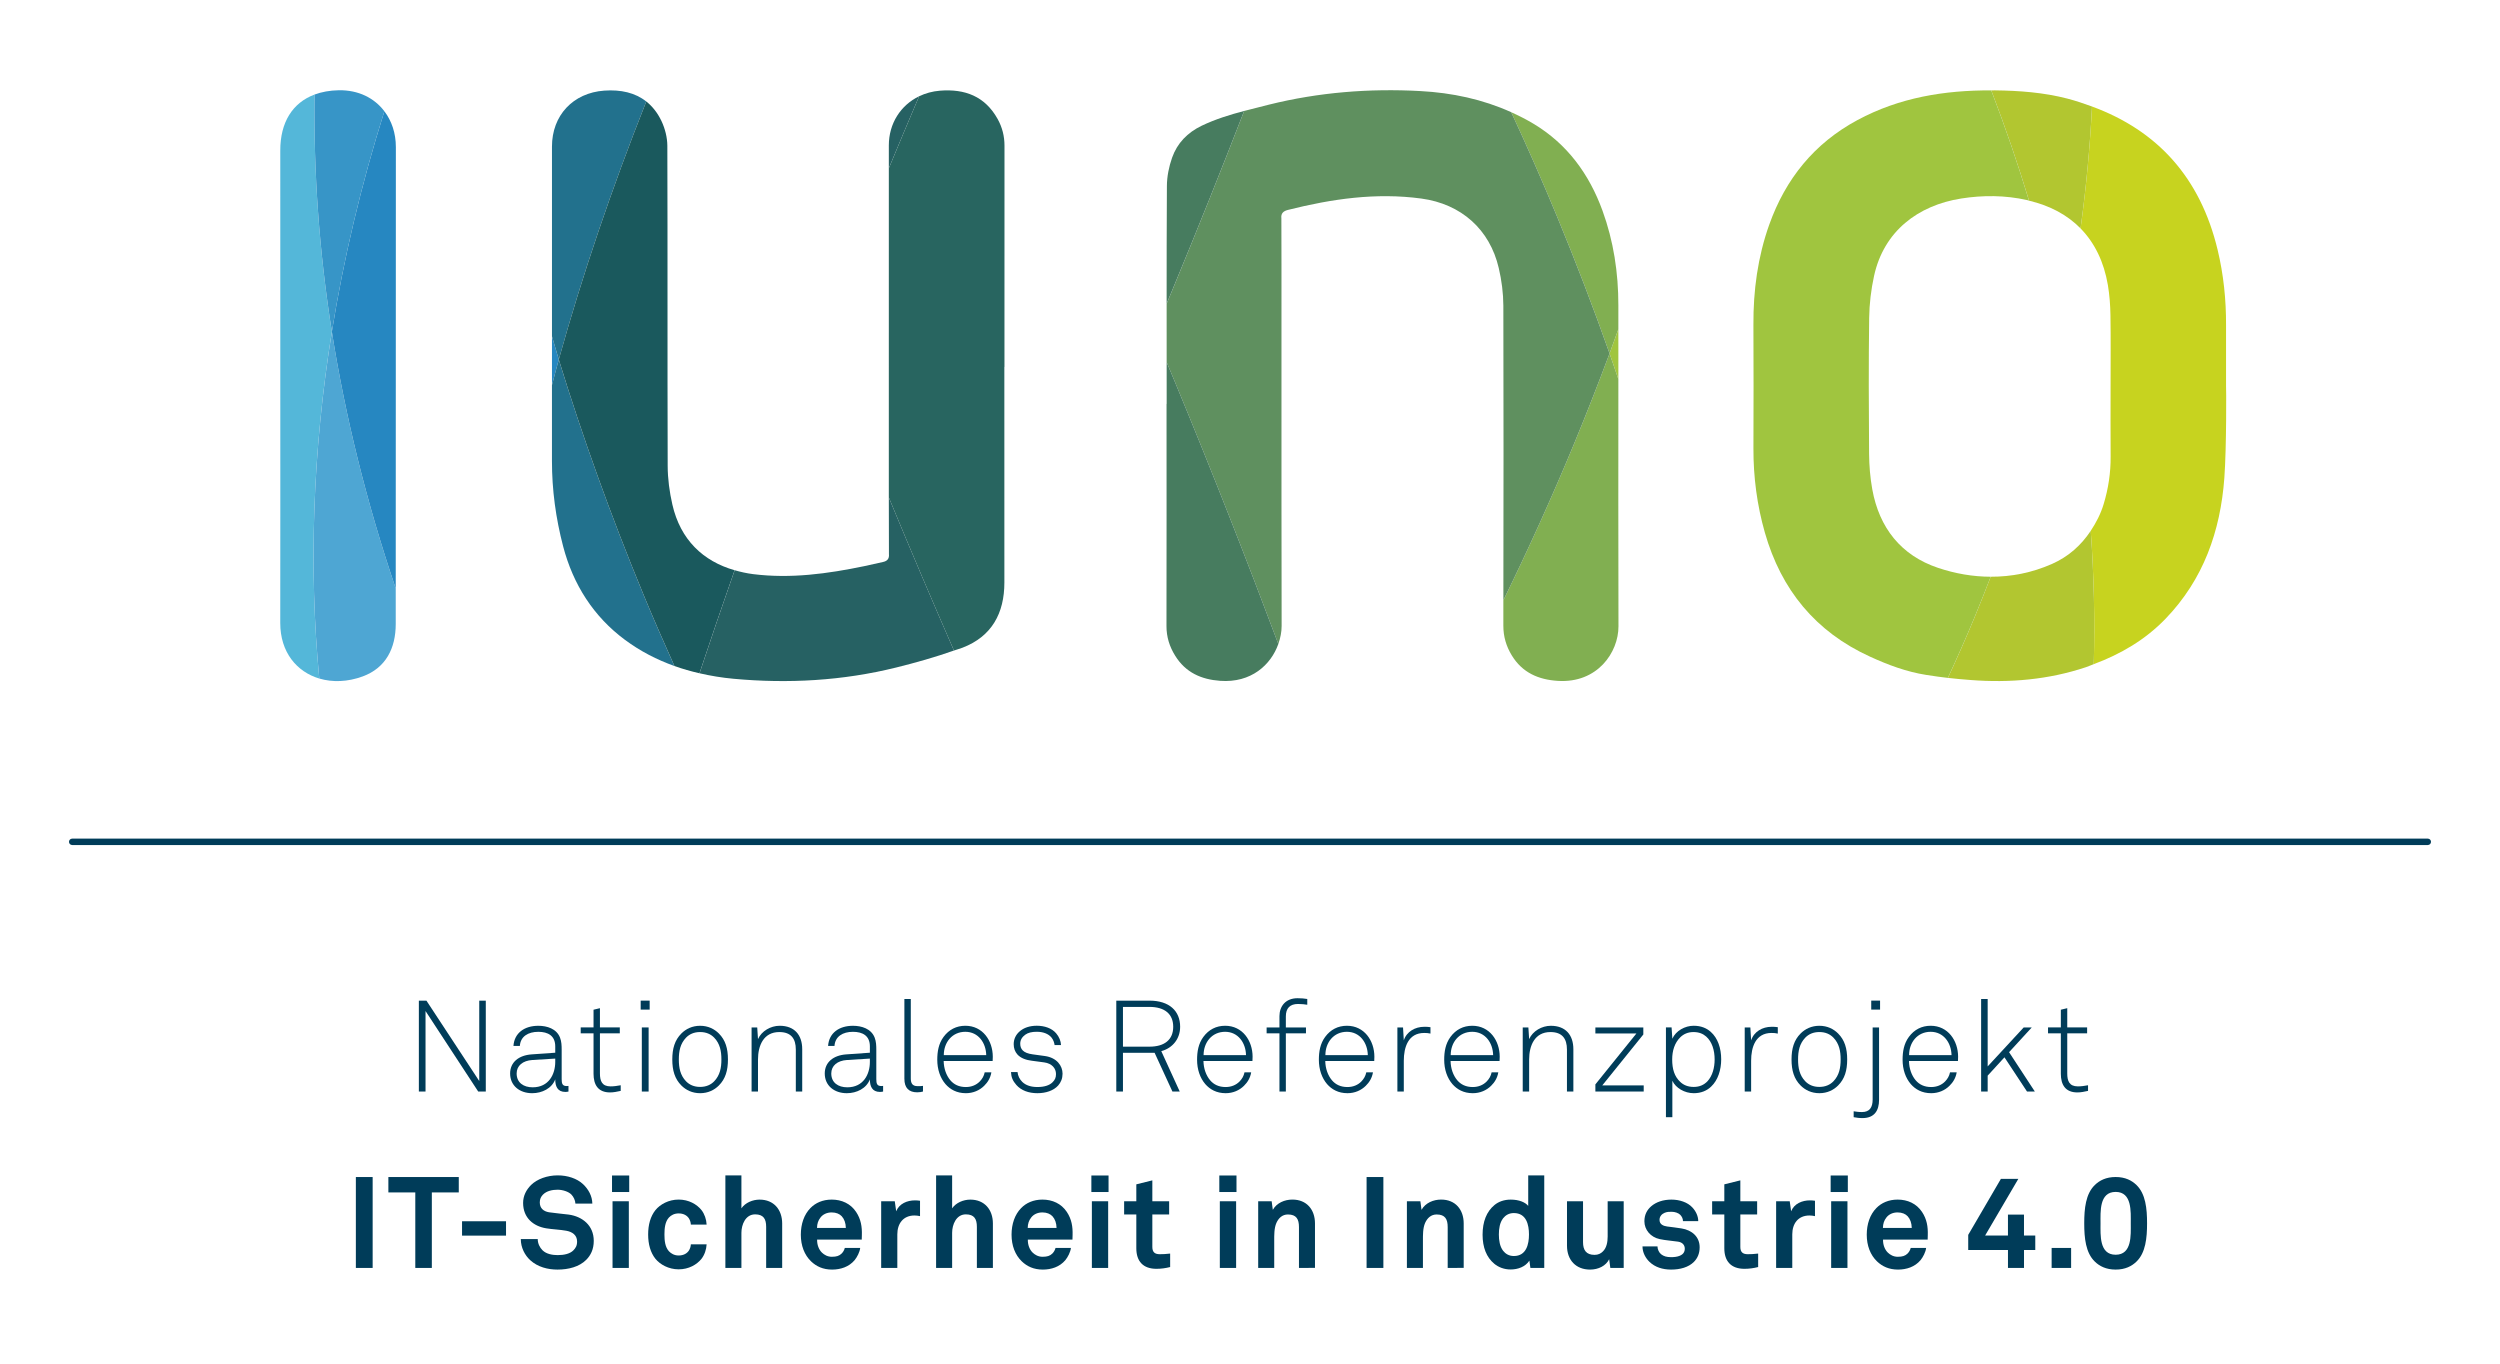 <?xml version="1.0" encoding="utf-8"?>
<!-- Generator: Adobe Illustrator 16.0.4, SVG Export Plug-In . SVG Version: 6.00 Build 0)  -->
<!DOCTYPE svg PUBLIC "-//W3C//DTD SVG 1.1//EN" "http://www.w3.org/Graphics/SVG/1.1/DTD/svg11.dtd">
<svg version="1.1" xmlns="http://www.w3.org/2000/svg" xmlns:xlink="http://www.w3.org/1999/xlink" x="0px" y="0px"
	 width="155.905px" height="85.04px" viewBox="0 0 155.905 85.04" enable-background="new 0 0 155.905 85.04" xml:space="preserve">
<g id="Ebene_2">
	<g>
		<path fill="#003C59" d="M29.823,68.071l-3.286-5.021v5.021h-0.416v-5.669h0.472l3.294,5.014v-5.014h0.408v5.669H29.823z"/>
		<path fill="#003C59" d="M35.257,68.095c-0.496,0-0.631-0.36-0.631-0.784c-0.216,0.568-0.824,0.863-1.439,0.863
			c-0.775,0-1.375-0.463-1.375-1.23c0-0.712,0.552-1.136,1.343-1.191l1.471-0.104v-0.392c0-0.664-0.448-0.911-1.056-0.911
			c-0.631,0-1.111,0.287-1.151,0.879H32.02c0.056-0.808,0.688-1.255,1.551-1.255c0.544,0,1.136,0.184,1.352,0.735
			c0.096,0.248,0.104,0.504,0.104,0.768v1.823c0,0.271,0.04,0.432,0.312,0.432c0.048,0,0.072,0,0.112-0.008v0.352
			C35.354,68.086,35.354,68.095,35.257,68.095z M34.626,66.016l-1.431,0.088c-0.592,0.04-0.976,0.352-0.976,0.84
			c0,0.575,0.432,0.863,1,0.863c1.007,0,1.407-0.815,1.407-1.583V66.016z"/>
		<path fill="#003C59" d="M38.045,68.126c-0.744,0-1.031-0.472-1.031-1.167v-2.519h-0.8v-0.368h0.8v-1.104l0.399-0.096v1.199h1.239
			v0.368h-1.239v2.503c0,0.472,0.128,0.807,0.664,0.807c0.216,0,0.416-0.031,0.632-0.071v0.352
			C38.484,68.079,38.269,68.126,38.045,68.126z"/>
		<path fill="#003C59" d="M39.954,62.961v-0.56h0.56v0.56H39.954z M40.025,68.071v-3.998h0.424v3.998H40.025z"/>
		<path fill="#003C59" d="M44.828,67.695c-0.28,0.28-0.671,0.479-1.167,0.479c-0.496,0-0.887-0.199-1.167-0.479
			c-0.416-0.416-0.568-0.943-0.568-1.623s0.152-1.207,0.568-1.623c0.28-0.28,0.671-0.479,1.167-0.479
			c0.496,0,0.888,0.199,1.167,0.479c0.416,0.416,0.568,0.943,0.568,1.623S45.244,67.279,44.828,67.695z M44.54,64.712
			c-0.208-0.216-0.496-0.352-0.88-0.352s-0.671,0.136-0.879,0.352c-0.36,0.376-0.448,0.84-0.448,1.359s0.088,0.983,0.448,1.359
			c0.208,0.216,0.496,0.352,0.879,0.352s0.672-0.136,0.88-0.352c0.359-0.376,0.448-0.84,0.448-1.359S44.899,65.088,44.54,64.712z"/>
		<path fill="#003C59" d="M49.629,68.071v-2.614c0-0.696-0.304-1.096-1.032-1.096c-0.983,0-1.327,0.848-1.327,1.711v1.999h-0.4
			v-3.998h0.352L47.27,64.8c0.224-0.503,0.792-0.831,1.351-0.831c0.919,0,1.407,0.567,1.407,1.463v2.639H49.629z"/>
		<path fill="#003C59" d="M54.878,68.095c-0.496,0-0.631-0.36-0.631-0.784c-0.216,0.568-0.824,0.863-1.439,0.863
			c-0.775,0-1.375-0.463-1.375-1.23c0-0.712,0.552-1.136,1.343-1.191l1.471-0.104v-0.392c0-0.664-0.448-0.911-1.056-0.911
			c-0.631,0-1.111,0.287-1.151,0.879h-0.399c0.056-0.808,0.688-1.255,1.551-1.255c0.544,0,1.136,0.184,1.352,0.735
			c0.096,0.248,0.104,0.504,0.104,0.768v1.823c0,0.271,0.04,0.432,0.312,0.432c0.048,0,0.072,0,0.112-0.008v0.352
			C54.975,68.086,54.975,68.095,54.878,68.095z M54.247,66.016l-1.431,0.088c-0.592,0.04-0.976,0.352-0.976,0.84
			c0,0.575,0.432,0.863,1,0.863c1.007,0,1.407-0.815,1.407-1.583V66.016z"/>
		<path fill="#003C59" d="M57.199,68.119c-0.512,0-0.8-0.264-0.8-0.848v-4.973h0.4v4.957c0,0.271,0.08,0.479,0.416,0.479
			c0.16,0,0.232,0,0.344-0.016v0.352C57.471,68.095,57.367,68.119,57.199,68.119z"/>
		<path fill="#003C59" d="M61.903,66.167h-3.054c0.008,0.464,0.16,0.896,0.416,1.2c0.224,0.264,0.536,0.423,0.968,0.423
			c0.352,0,0.655-0.128,0.871-0.352c0.144-0.151,0.256-0.327,0.304-0.567h0.416c-0.056,0.344-0.224,0.623-0.448,0.84
			c-0.288,0.287-0.688,0.463-1.143,0.463c-0.576,0-0.983-0.239-1.271-0.567c-0.328-0.384-0.512-0.911-0.512-1.519
			c0-0.504,0.08-1,0.392-1.424c0.336-0.456,0.8-0.695,1.359-0.695c1.08,0,1.711,0.928,1.711,1.935
			C61.911,66,61.903,66.072,61.903,66.167z M60.2,64.345c-0.823,0-1.343,0.663-1.343,1.455h2.646
			C61.487,65.041,61.016,64.345,60.2,64.345z"/>
		<path fill="#003C59" d="M65.989,67.695c-0.288,0.32-0.768,0.479-1.295,0.479c-0.543,0-1.007-0.168-1.311-0.512
			c-0.224-0.256-0.32-0.479-0.336-0.807h0.408c0.024,0.239,0.128,0.447,0.296,0.615c0.232,0.224,0.56,0.319,0.943,0.319
			c0.416,0,0.744-0.096,0.944-0.296c0.144-0.144,0.216-0.279,0.216-0.512c0-0.359-0.256-0.663-0.736-0.728l-0.775-0.104
			c-0.328-0.04-0.68-0.144-0.903-0.399c-0.144-0.168-0.224-0.376-0.224-0.632c0-0.32,0.136-0.584,0.344-0.775
			c0.288-0.265,0.68-0.376,1.096-0.376c0.479,0,0.935,0.151,1.207,0.472c0.184,0.216,0.296,0.479,0.304,0.735h-0.4
			c-0.016-0.128-0.072-0.328-0.2-0.479c-0.184-0.216-0.496-0.352-0.911-0.352c-0.312,0-0.544,0.056-0.72,0.184
			c-0.2,0.144-0.312,0.336-0.312,0.552c0,0.336,0.168,0.592,0.776,0.672l0.759,0.104c0.752,0.104,1.104,0.615,1.104,1.104
			C66.261,67.255,66.165,67.495,65.989,67.695z"/>
		<path fill="#003C59" d="M72.42,65.552l1.151,2.519h-0.456l-1.111-2.415H70.03v2.415h-0.416v-5.669h2.071
			c1.239,0,1.911,0.647,1.911,1.631C73.596,64.777,73.132,65.36,72.42,65.552z M71.685,62.793H70.03v2.479h1.655
			c0.935,0,1.479-0.432,1.479-1.239S72.62,62.793,71.685,62.793z"/>
		<path fill="#003C59" d="M78.104,66.167H75.05c0.008,0.464,0.16,0.896,0.416,1.2c0.224,0.264,0.536,0.423,0.968,0.423
			c0.352,0,0.655-0.128,0.872-0.352c0.144-0.151,0.256-0.327,0.304-0.567h0.416c-0.056,0.344-0.224,0.623-0.448,0.84
			c-0.288,0.287-0.688,0.463-1.143,0.463c-0.576,0-0.984-0.239-1.271-0.567c-0.328-0.384-0.512-0.911-0.512-1.519
			c0-0.504,0.08-1,0.392-1.424c0.336-0.456,0.8-0.695,1.359-0.695c1.08,0,1.711,0.928,1.711,1.935
			C78.112,66,78.104,66.072,78.104,66.167z M76.401,64.345c-0.824,0-1.343,0.663-1.343,1.455h2.646
			C77.688,65.041,77.216,64.345,76.401,64.345z"/>
		<path fill="#003C59" d="M80.948,62.61c-0.504,0-0.76,0.264-0.76,0.775v0.688h1.255v0.368h-1.255v3.63h-0.399v-3.63h-0.8v-0.368
			h0.8V63.37c0-0.607,0.375-1.119,1.127-1.119c0.232,0,0.416,0.016,0.608,0.048v0.359C81.364,62.633,81.18,62.61,80.948,62.61z"/>
		<path fill="#003C59" d="M85.7,66.167h-3.054c0.008,0.464,0.16,0.896,0.416,1.2c0.224,0.264,0.536,0.423,0.968,0.423
			c0.352,0,0.655-0.128,0.871-0.352c0.144-0.151,0.256-0.327,0.304-0.567h0.416c-0.056,0.344-0.224,0.623-0.448,0.84
			c-0.288,0.287-0.688,0.463-1.143,0.463c-0.576,0-0.983-0.239-1.271-0.567c-0.328-0.384-0.512-0.911-0.512-1.519
			c0-0.504,0.08-1,0.392-1.424c0.336-0.456,0.8-0.695,1.359-0.695c1.08,0,1.711,0.928,1.711,1.935
			C85.708,66,85.7,66.072,85.7,66.167z M83.997,64.345c-0.823,0-1.343,0.663-1.343,1.455H85.3
			C85.284,65.041,84.812,64.345,83.997,64.345z"/>
		<path fill="#003C59" d="M88.815,64.417c-0.999,0-1.271,0.896-1.271,1.735v1.919h-0.4v-3.998h0.352l0.048,0.808
			c0.176-0.552,0.711-0.848,1.271-0.848c0.128,0,0.264,0,0.392,0.024v0.399C89.08,64.424,88.943,64.417,88.815,64.417z"/>
		<path fill="#003C59" d="M93.515,66.167h-3.054c0.008,0.464,0.16,0.896,0.416,1.2c0.224,0.264,0.536,0.423,0.968,0.423
			c0.352,0,0.655-0.128,0.872-0.352c0.144-0.151,0.256-0.327,0.304-0.567h0.416c-0.056,0.344-0.224,0.623-0.448,0.84
			c-0.288,0.287-0.688,0.463-1.143,0.463c-0.576,0-0.984-0.239-1.271-0.567c-0.328-0.384-0.512-0.911-0.512-1.519
			c0-0.504,0.08-1,0.392-1.424c0.336-0.456,0.8-0.695,1.359-0.695c1.08,0,1.711,0.928,1.711,1.935
			C93.523,66,93.515,66.072,93.515,66.167z M91.812,64.345c-0.824,0-1.343,0.663-1.343,1.455h2.646
			C93.1,65.041,92.627,64.345,91.812,64.345z"/>
		<path fill="#003C59" d="M97.718,68.071v-2.614c0-0.696-0.304-1.096-1.031-1.096c-0.983,0-1.327,0.848-1.327,1.711v1.999h-0.4
			v-3.998h0.352l0.048,0.728c0.224-0.503,0.792-0.831,1.351-0.831c0.919,0,1.407,0.567,1.407,1.463v2.639H97.718z"/>
		<path fill="#003C59" d="M99.491,68.071v-0.447l2.559-3.175h-2.559v-0.376h2.99v0.44l-2.559,3.174h2.583v0.384H99.491z"/>
		<path fill="#003C59" d="M106.713,67.759c-0.264,0.256-0.624,0.415-1.087,0.415c-0.568,0-1.12-0.319-1.335-0.775v2.271h-0.4v-5.598
			h0.352l0.048,0.704c0.216-0.496,0.792-0.808,1.327-0.808c0.456,0,0.8,0.144,1.063,0.376c0.448,0.392,0.656,1.031,0.656,1.719
			C107.337,66.719,107.137,67.359,106.713,67.759z M106.401,64.641c-0.2-0.177-0.456-0.28-0.792-0.28
			c-0.352,0-0.616,0.128-0.816,0.319c-0.359,0.353-0.512,0.84-0.512,1.392c0,0.592,0.136,1.056,0.504,1.399
			c0.2,0.191,0.472,0.312,0.84,0.312c0.375,0,0.647-0.136,0.855-0.352c0.312-0.336,0.448-0.848,0.448-1.359
			C106.929,65.504,106.769,64.968,106.401,64.641z"/>
		<path fill="#003C59" d="M110.475,64.417c-1,0-1.271,0.896-1.271,1.735v1.919h-0.4v-3.998h0.352l0.048,0.808
			c0.176-0.552,0.711-0.848,1.271-0.848c0.128,0,0.264,0,0.392,0.024v0.399C110.738,64.424,110.603,64.417,110.475,64.417z"/>
		<path fill="#003C59" d="M114.626,67.695c-0.28,0.28-0.671,0.479-1.167,0.479c-0.496,0-0.887-0.199-1.167-0.479
			c-0.416-0.416-0.568-0.943-0.568-1.623s0.152-1.207,0.568-1.623c0.28-0.28,0.671-0.479,1.167-0.479
			c0.496,0,0.888,0.199,1.167,0.479c0.416,0.416,0.568,0.943,0.568,1.623S115.042,67.279,114.626,67.695z M114.338,64.712
			c-0.208-0.216-0.496-0.352-0.88-0.352s-0.671,0.136-0.879,0.352c-0.36,0.376-0.448,0.84-0.448,1.359s0.088,0.983,0.448,1.359
			c0.208,0.216,0.496,0.352,0.879,0.352s0.672-0.136,0.88-0.352c0.36-0.376,0.448-0.84,0.448-1.359S114.698,65.088,114.338,64.712z"
			/>
		<path fill="#003C59" d="M116.15,69.726c-0.232,0-0.36-0.024-0.552-0.056v-0.368c0.16,0.023,0.288,0.048,0.52,0.048
			c0.472,0,0.664-0.288,0.664-0.783v-4.494h0.4v4.51C117.182,69.247,116.901,69.726,116.15,69.726z M116.694,62.961v-0.56h0.551
			v0.56H116.694z"/>
		<path fill="#003C59" d="M122.102,66.167h-3.054c0.008,0.464,0.16,0.896,0.416,1.2c0.224,0.264,0.536,0.423,0.968,0.423
			c0.352,0,0.655-0.128,0.871-0.352c0.144-0.151,0.256-0.327,0.304-0.567h0.416c-0.056,0.344-0.224,0.623-0.448,0.84
			c-0.288,0.287-0.688,0.463-1.143,0.463c-0.576,0-0.983-0.239-1.271-0.567c-0.328-0.384-0.512-0.911-0.512-1.519
			c0-0.504,0.08-1,0.392-1.424c0.336-0.456,0.8-0.695,1.359-0.695c1.08,0,1.711,0.928,1.711,1.935
			C122.109,66,122.102,66.072,122.102,66.167z M120.398,64.345c-0.823,0-1.343,0.663-1.343,1.455h2.646
			C121.686,65.041,121.214,64.345,120.398,64.345z"/>
		<path fill="#003C59" d="M126.409,68.071l-1.407-2.135l-1.047,1.144v0.991h-0.408v-5.772h0.408v4.205l2.247-2.431h0.503
			l-1.415,1.543l1.607,2.455H126.409z"/>
		<path fill="#003C59" d="M129.55,68.126c-0.744,0-1.032-0.472-1.032-1.167v-2.519h-0.799v-0.368h0.799v-1.104l0.4-0.096v1.199
			h1.239v0.368h-1.239v2.503c0,0.472,0.128,0.807,0.664,0.807c0.216,0,0.416-0.031,0.632-0.071v0.352
			C129.99,68.079,129.774,68.126,129.55,68.126z"/>
		<path fill="#003C59" d="M22.192,79.071v-5.669h1.047v5.669H22.192z"/>
		<path fill="#003C59" d="M26.93,74.362v4.709h-1.031v-4.709h-1.679v-0.96h4.39v0.96H26.93z"/>
		<path fill="#003C59" d="M28.814,77.056v-0.896h2.743v0.896H28.814z"/>
		<path fill="#003C59" d="M36.556,78.567c-0.432,0.432-1.095,0.607-1.791,0.607c-0.6,0-1.231-0.159-1.695-0.583
			c-0.336-0.304-0.592-0.784-0.592-1.319h1.056c0,0.279,0.128,0.527,0.296,0.695c0.24,0.24,0.624,0.304,0.951,0.304
			c0.392,0,0.768-0.08,0.983-0.304c0.128-0.136,0.224-0.271,0.224-0.544c0-0.415-0.32-0.607-0.672-0.671
			c-0.384-0.072-0.879-0.088-1.255-0.152c-0.784-0.128-1.439-0.64-1.439-1.583c0-0.448,0.2-0.823,0.496-1.119
			c0.376-0.368,1-0.6,1.663-0.6c0.608,0,1.2,0.191,1.583,0.552c0.335,0.319,0.567,0.735,0.575,1.207h-1.055
			c-0.008-0.2-0.112-0.416-0.248-0.56c-0.184-0.192-0.56-0.304-0.863-0.304c-0.32,0-0.688,0.071-0.919,0.312
			c-0.12,0.128-0.192,0.271-0.192,0.479c0,0.368,0.24,0.56,0.576,0.616c0.36,0.056,0.863,0.096,1.231,0.144
			c0.847,0.12,1.559,0.672,1.559,1.639C37.028,77.912,36.836,78.288,36.556,78.567z"/>
		<path fill="#003C59" d="M38.167,74.337v-1.031h1.072v1.031H38.167z M38.199,79.071v-4.158h1.016v4.158H38.199z"/>
		<path fill="#003C59" d="M43.746,78.503c-0.288,0.359-0.792,0.655-1.423,0.655s-1.159-0.304-1.447-0.655
			c-0.312-0.392-0.456-0.912-0.456-1.52s0.144-1.127,0.456-1.52c0.288-0.352,0.815-0.655,1.447-0.655s1.135,0.296,1.423,0.655
			c0.192,0.248,0.304,0.576,0.32,0.904h-0.983c-0.008-0.152-0.056-0.28-0.12-0.384c-0.12-0.185-0.336-0.312-0.64-0.312
			c-0.272,0-0.472,0.112-0.607,0.256c-0.24,0.264-0.28,0.664-0.28,1.056s0.04,0.783,0.28,1.048c0.136,0.144,0.335,0.264,0.607,0.264
			c0.304,0,0.52-0.128,0.64-0.312c0.064-0.104,0.112-0.231,0.12-0.383h0.983C44.049,77.927,43.938,78.255,43.746,78.503z"/>
		<path fill="#003C59" d="M47.779,79.071v-2.566c0-0.479-0.16-0.775-0.688-0.775c-0.6,0-0.855,0.64-0.855,1.151v2.19h-1v-5.772h1
			v2.055c0.24-0.352,0.704-0.544,1.135-0.544c0.888,0,1.407,0.632,1.407,1.487v2.774H47.779z"/>
		<path fill="#003C59" d="M53.74,77.304h-2.783c-0.008,0.319,0.104,0.623,0.304,0.815c0.144,0.136,0.344,0.256,0.615,0.256
			c0.288,0,0.464-0.057,0.608-0.2c0.088-0.088,0.16-0.2,0.2-0.352h0.959c-0.024,0.248-0.192,0.575-0.352,0.768
			c-0.352,0.415-0.872,0.583-1.399,0.583c-0.567,0-0.983-0.199-1.311-0.512c-0.416-0.399-0.64-0.983-0.64-1.663
			c0-0.663,0.2-1.255,0.6-1.663c0.312-0.319,0.76-0.527,1.327-0.527c0.616,0,1.175,0.248,1.519,0.768
			c0.304,0.456,0.376,0.928,0.36,1.447C53.748,77.024,53.74,77.215,53.74,77.304z M52.493,75.848
			c-0.136-0.144-0.344-0.239-0.631-0.239c-0.304,0-0.552,0.128-0.696,0.319c-0.144,0.185-0.208,0.376-0.216,0.648h1.799
			C52.741,76.264,52.653,76.025,52.493,75.848z"/>
		<path fill="#003C59" d="M57.031,75.8c-0.704,0-1.072,0.504-1.072,1.176v2.095h-1.007v-4.158h0.848l0.088,0.624
			c0.192-0.479,0.688-0.68,1.175-0.68c0.104,0,0.208,0.008,0.312,0.024v0.959C57.263,75.817,57.143,75.8,57.031,75.8z"/>
		<path fill="#003C59" d="M60.92,79.071v-2.566c0-0.479-0.16-0.775-0.688-0.775c-0.6,0-0.855,0.64-0.855,1.151v2.19h-1v-5.772h1
			v2.055c0.24-0.352,0.704-0.544,1.135-0.544c0.888,0,1.407,0.632,1.407,1.487v2.774H60.92z"/>
		<path fill="#003C59" d="M66.881,77.304h-2.783c-0.008,0.319,0.104,0.623,0.304,0.815c0.144,0.136,0.344,0.256,0.615,0.256
			c0.288,0,0.464-0.057,0.608-0.2c0.088-0.088,0.16-0.2,0.2-0.352h0.959c-0.024,0.248-0.192,0.575-0.352,0.768
			c-0.352,0.415-0.872,0.583-1.399,0.583c-0.567,0-0.983-0.199-1.311-0.512c-0.416-0.399-0.64-0.983-0.64-1.663
			c0-0.663,0.2-1.255,0.6-1.663c0.312-0.319,0.76-0.527,1.327-0.527c0.616,0,1.175,0.248,1.519,0.768
			c0.304,0.456,0.376,0.928,0.36,1.447C66.889,77.024,66.881,77.215,66.881,77.304z M65.633,75.848
			c-0.136-0.144-0.344-0.239-0.631-0.239c-0.304,0-0.552,0.128-0.696,0.319c-0.144,0.185-0.208,0.376-0.216,0.648h1.799
			C65.881,76.264,65.793,76.025,65.633,75.848z"/>
		<path fill="#003C59" d="M68.06,74.337v-1.031h1.071v1.031H68.06z M68.091,79.071v-4.158h1.016v4.158H68.091z"/>
		<path fill="#003C59" d="M72.118,79.126c-0.839,0-1.255-0.479-1.255-1.279v-2.11h-0.76v-0.824h0.76v-1.055l0.999-0.248v1.303h1.048
			v0.824h-1.048v2.022c0,0.32,0.144,0.456,0.464,0.456c0.208,0,0.376-0.008,0.647-0.04v0.84
			C72.694,79.086,72.414,79.126,72.118,79.126z"/>
		<path fill="#003C59" d="M76.039,74.337v-1.031h1.071v1.031H76.039z M76.071,79.071v-4.158h1.016v4.158H76.071z"/>
		<path fill="#003C59" d="M81.006,79.071V76.52c0-0.487-0.16-0.783-0.688-0.783c-0.352,0-0.583,0.224-0.719,0.527
			c-0.144,0.328-0.136,0.76-0.136,1.111v1.695h-1v-4.158h0.84l0.072,0.536c0.248-0.439,0.744-0.64,1.223-0.64
			c0.888,0,1.407,0.624,1.407,1.487v2.774H81.006z"/>
		<path fill="#003C59" d="M85.223,79.071v-5.669h1.047v5.669H85.223z"/>
		<path fill="#003C59" d="M90.281,79.071V76.52c0-0.487-0.16-0.783-0.688-0.783c-0.352,0-0.583,0.224-0.72,0.527
			c-0.144,0.328-0.136,0.76-0.136,1.111v1.695h-1v-4.158h0.84l0.072,0.536c0.248-0.439,0.744-0.64,1.223-0.64
			c0.888,0,1.407,0.624,1.407,1.487v2.774H90.281z"/>
		<path fill="#003C59" d="M95.439,79.071l-0.064-0.456c-0.248,0.384-0.712,0.552-1.167,0.552c-0.416,0-0.76-0.144-1.016-0.352
			c-0.496-0.408-0.735-1.031-0.735-1.815c0-0.815,0.248-1.446,0.744-1.854c0.256-0.208,0.591-0.336,1.015-0.336
			c0.528,0,0.912,0.176,1.087,0.392v-1.902h1v5.772H95.439z M94.407,75.649c-0.312,0-0.527,0.144-0.671,0.327
			c-0.208,0.272-0.264,0.648-0.264,1.008c0,0.36,0.056,0.743,0.264,1.016c0.144,0.184,0.36,0.328,0.671,0.328
			c0.784,0,0.943-0.744,0.943-1.344S95.191,75.649,94.407,75.649z"/>
		<path fill="#003C59" d="M100.423,79.071l-0.072-0.544c-0.2,0.408-0.664,0.647-1.191,0.647c-0.888,0-1.439-0.6-1.439-1.486v-2.775
			h1v2.551c0,0.488,0.192,0.792,0.72,0.792c0.232,0,0.392-0.088,0.512-0.208c0.24-0.224,0.304-0.6,0.304-0.936v-2.199h1v4.158
			H100.423z"/>
		<path fill="#003C59" d="M105.634,78.695c-0.336,0.336-0.855,0.479-1.423,0.479c-0.528,0-1-0.151-1.343-0.479
			c-0.24-0.231-0.439-0.575-0.439-0.968h0.935c0,0.185,0.096,0.385,0.224,0.488c0.16,0.128,0.344,0.184,0.632,0.184
			c0.335,0,0.847-0.071,0.847-0.527c0-0.24-0.16-0.4-0.416-0.439c-0.368-0.057-0.784-0.08-1.151-0.16
			c-0.568-0.12-0.952-0.584-0.952-1.111c0-0.424,0.176-0.72,0.424-0.936c0.304-0.264,0.744-0.416,1.263-0.416
			c0.496,0,1,0.16,1.303,0.488c0.224,0.239,0.368,0.551,0.368,0.855h-0.952c0-0.16-0.072-0.288-0.168-0.393
			c-0.12-0.119-0.336-0.191-0.543-0.191c-0.144,0-0.28,0-0.432,0.063c-0.176,0.072-0.32,0.225-0.32,0.44
			c0,0.296,0.256,0.384,0.48,0.415c0.376,0.049,0.479,0.057,0.888,0.12c0.655,0.104,1.135,0.52,1.135,1.176
			C105.994,78.183,105.85,78.479,105.634,78.695z"/>
		<path fill="#003C59" d="M108.787,79.126c-0.839,0-1.255-0.479-1.255-1.279v-2.11h-0.76v-0.824h0.76v-1.055l0.999-0.248v1.303
			h1.048v0.824h-1.048v2.022c0,0.32,0.144,0.456,0.464,0.456c0.208,0,0.376-0.008,0.647-0.04v0.84
			C109.363,79.086,109.083,79.126,108.787,79.126z"/>
		<path fill="#003C59" d="M112.842,75.8c-0.704,0-1.072,0.504-1.072,1.176v2.095h-1.007v-4.158h0.848l0.088,0.624
			c0.192-0.479,0.688-0.68,1.175-0.68c0.104,0,0.208,0.008,0.312,0.024v0.959C113.074,75.817,112.954,75.8,112.842,75.8z"/>
		<path fill="#003C59" d="M114.163,74.337v-1.031h1.071v1.031H114.163z M114.195,79.071v-4.158h1.016v4.158H114.195z"/>
		<path fill="#003C59" d="M120.213,77.304h-2.783c-0.008,0.319,0.104,0.623,0.304,0.815c0.144,0.136,0.344,0.256,0.615,0.256
			c0.288,0,0.464-0.057,0.608-0.2c0.088-0.088,0.16-0.2,0.2-0.352h0.959c-0.024,0.248-0.192,0.575-0.352,0.768
			c-0.352,0.415-0.872,0.583-1.399,0.583c-0.567,0-0.983-0.199-1.311-0.512c-0.416-0.399-0.64-0.983-0.64-1.663
			c0-0.663,0.2-1.255,0.6-1.663c0.312-0.319,0.76-0.527,1.327-0.527c0.616,0,1.175,0.248,1.519,0.768
			c0.304,0.456,0.376,0.928,0.36,1.447C120.221,77.024,120.213,77.215,120.213,77.304z M118.965,75.848
			c-0.136-0.144-0.344-0.239-0.631-0.239c-0.304,0-0.552,0.128-0.696,0.319c-0.144,0.185-0.208,0.376-0.216,0.648h1.799
			C119.213,76.264,119.125,76.025,118.965,75.848z"/>
		<path fill="#003C59" d="M126.221,77.952v1.119h-1v-1.119h-2.479v-0.943l2.039-3.494h1.087l-2.071,3.534h1.423v-1.304h1v1.304
			h0.704v0.903H126.221z"/>
		<path fill="#003C59" d="M127.944,79.071v-1.247h1.215v1.247H127.944z"/>
		<path fill="#003C59" d="M133.231,78.679c-0.288,0.279-0.696,0.495-1.295,0.495s-1.007-0.216-1.295-0.495
			c-0.576-0.552-0.664-1.479-0.664-2.391c0-0.912,0.088-1.839,0.664-2.391c0.288-0.28,0.696-0.496,1.295-0.496
			s1.007,0.216,1.295,0.496c0.576,0.552,0.664,1.479,0.664,2.391C133.895,77.2,133.807,78.127,133.231,78.679z M131.936,74.33
			c-1.031,0-0.943,1.239-0.943,1.959s-0.088,1.959,0.943,1.959s0.943-1.239,0.943-1.959S132.967,74.33,131.936,74.33z"/>
	</g>
	<g>
		<path fill="none" d="M126.407,12.476c-1.359-0.303-2.733-0.312-4.103-0.097c-2.693,0.426-4.823,2.038-5.433,4.822
			c-0.188,0.858-0.294,1.749-0.306,2.626c-0.038,2.822-0.027,5.644-0.005,8.466c0.006,0.742,0.067,1.492,0.199,2.222
			c0.434,2.398,1.792,4.119,4.094,4.895c1.088,0.367,2.19,0.553,3.29,0.556c1.285,0.004,2.565-0.245,3.813-0.793
			c1.046-0.462,1.838-1.179,2.427-2.071c0.333-0.503,0.619-1.047,0.807-1.671c0.292-0.965,0.441-1.95,0.433-2.961
			c-0.011-1.469-0.003-2.938-0.003-4.408c0-1.468,0.016-2.938-0.008-4.409c-0.01-0.624-0.057-1.257-0.16-1.874
			c-0.245-1.451-0.825-2.635-1.704-3.534c-0.816-0.834-1.896-1.417-3.214-1.731C126.49,12.502,126.451,12.486,126.407,12.476z"/>
		<path fill="#54B7D9" d="M19.912,42.315c-0.656-6.875-0.419-14.167,0.784-21.629c-0.799-5.036-1.138-9.986-1.081-14.789
			c-1.371,0.511-2.139,1.731-2.136,3.489c0.005,4.876,0.001,9.75,0.001,14.624c0,4.946,0.005,9.891-0.003,14.834
			C17.474,40.678,18.509,41.898,19.912,42.315z"/>
		<path fill="#C7D31F" d="M138.821,20.288c0.007-1.594-0.155-3.167-0.527-4.714c-1.081-4.499-3.743-7.427-7.832-8.932
			c-0.124,2.504-0.365,5.042-0.714,7.603c0.879,0.899,1.459,2.083,1.704,3.534c0.103,0.617,0.15,1.25,0.16,1.874
			c0.023,1.471,0.008,2.94,0.008,4.409c0,1.47-0.008,2.939,0.003,4.408c0.008,1.011-0.142,1.996-0.433,2.961
			c-0.188,0.624-0.474,1.167-0.807,1.671c0.201,2.815,0.263,5.591,0.189,8.315c1.675-0.625,3.204-1.512,4.476-2.831
			c2.368-2.457,3.422-5.467,3.667-8.785c0.14-1.904,0.119-5.734,0.106-5.734C138.821,22.808,138.816,21.546,138.821,20.288z"/>
		<path fill="#4EA6D3" d="M19.912,42.315c0.823,0.245,1.771,0.214,2.711-0.134c1.448-0.535,2.054-1.762,2.056-3.268
			c0-0.739,0-1.477,0-2.216c-1.82-5.362-3.145-10.729-3.983-16.012C19.493,28.148,19.256,35.44,19.912,42.315z"/>
		<path fill="#B2C630" d="M129.748,14.245c0.349-2.561,0.59-5.099,0.714-7.603c-0.496-0.183-1.004-0.354-1.543-0.495
			c-1.474-0.381-2.985-0.494-4.505-0.512c-0.079-0.001-0.157,0.002-0.235,0.002c0.878,2.29,1.662,4.584,2.356,6.877
			C127.852,12.827,128.932,13.41,129.748,14.245z"/>
		<path fill="#B2C630" d="M130.383,33.102c-0.589,0.892-1.381,1.609-2.427,2.071c-1.248,0.549-2.528,0.797-3.813,0.793
			c-0.324,0.844-0.657,1.688-1.006,2.531c-0.53,1.28-1.088,2.537-1.662,3.778c0.48,0.055,0.908,0.092,1.421,0.132
			c2.442,0.188,4.855-0.021,7.182-0.798c0.169-0.057,0.328-0.13,0.494-0.192C130.646,38.692,130.584,35.917,130.383,33.102z"/>
		<path fill="#3795C7" d="M20.696,20.686c0.733-4.54,1.819-9.142,3.274-13.748c-0.627-0.829-1.621-1.33-2.844-1.31
			c-0.564,0.01-1.068,0.104-1.511,0.269C19.558,10.7,19.897,15.65,20.696,20.686z"/>
		<path fill="#2687C1" d="M24.679,36.698c0.005-9.175,0-18.351,0.008-27.524c0-0.881-0.266-1.641-0.717-2.236
			c-1.455,4.606-2.542,9.208-3.274,13.748C21.534,25.968,22.859,31.335,24.679,36.698z"/>
		<path fill="#2687C1" d="M34.422,20.971c0,1.017,0,2.035,0,3.052c0.143-0.534,0.275-1.064,0.425-1.601
			C34.698,21.935,34.566,21.455,34.422,20.971z"/>
		<path fill="#A0C53F" d="M124.143,35.966c-1.099-0.003-2.201-0.189-3.29-0.556c-2.302-0.775-3.66-2.496-4.094-4.895
			c-0.132-0.729-0.193-1.48-0.199-2.222c-0.022-2.822-0.032-5.644,0.005-8.466c0.012-0.877,0.118-1.768,0.306-2.626
			c0.61-2.785,2.74-4.396,5.433-4.822c1.37-0.215,2.744-0.207,4.103,0.097c0.044,0.01,0.083,0.026,0.127,0.037
			c-0.694-2.292-1.478-4.587-2.356-6.877c-2.917-0.011-5.723,0.442-8.344,1.852c-2.704,1.454-4.484,3.675-5.5,6.521
			c-0.718,2.014-1,4.114-0.987,6.254c0.015,2.567,0.008,5.097,0.001,7.702c-0.005,1.784,0.224,3.536,0.713,5.249
			c1.017,3.562,3.155,6.182,6.554,7.734c1.128,0.517,2.276,0.947,3.508,1.141c0.545,0.086,0.964,0.142,1.351,0.186
			c0.574-1.241,1.131-2.498,1.662-3.778C123.486,37.654,123.819,36.81,124.143,35.966z"/>
		<path fill="#A0C53F" d="M100.375,22.044c0.189,0.536,0.368,1.069,0.55,1.604c0.001-1.04-0.002-2.08-0.001-3.12
			C100.741,21.033,100.563,21.538,100.375,22.044z"/>
		<path fill="#22718D" d="M38.979,39.906c0.954,0.707,1.99,1.238,3.079,1.628c-0.657-1.463-1.303-2.938-1.925-4.441
			c-2.047-4.943-3.807-9.856-5.287-14.672c-0.15,0.537-0.282,1.067-0.425,1.601c0,1.574,0.001,3.149,0,4.723
			c-0.002,1.805,0.241,3.576,0.696,5.321C35.741,36.456,37.016,38.452,38.979,39.906z"/>
		<path fill="#81AF51" d="M100.375,22.044c0.188-0.506,0.366-1.011,0.549-1.516c0-0.497-0.001-0.994,0-1.491
			c0.002-2.027-0.3-4.005-0.99-5.902c-0.828-2.273-2.197-4.158-4.308-5.421c-0.452-0.271-0.914-0.504-1.384-0.716
			c0.985,2.12,1.939,4.285,2.855,6.498C98.282,16.353,99.374,19.208,100.375,22.044z"/>
		<path fill="#81AF51" d="M98.159,27.683c-1.389,3.352-2.866,6.604-4.407,9.753c-0.001,0.528,0.001,1.056,0,1.584
			c-0.001,0.679,0.177,1.278,0.525,1.851c0.658,1.08,1.663,1.513,2.868,1.59c2.478,0.159,3.79-1.782,3.786-3.403
			c-0.014-5.137-0.009-10.274-0.006-15.411c-0.182-0.534-0.361-1.068-0.55-1.604C99.676,23.916,98.94,25.797,98.159,27.683z"/>
		<path fill="#22718D" d="M40.303,6.329c-0.695-0.551-1.588-0.75-2.618-0.678c-1.953,0.14-3.265,1.549-3.263,3.493
			c0.002,3.942,0,7.885,0,11.827c0.144,0.484,0.276,0.964,0.425,1.451C36.319,17.146,38.15,11.75,40.303,6.329z"/>
		<path fill="#5F905F" d="M100.375,22.044c-1.001-2.836-2.093-5.691-3.277-8.549c-0.917-2.213-1.871-4.378-2.855-6.498
			c-1.782-0.805-3.684-1.211-5.666-1.318c-3.186-0.175-6.337,0.077-9.44,0.846c-0.517,0.128-1.034,0.257-1.548,0.394
			c-1.393,3.593-2.862,7.265-4.407,10.995c-0.143,0.344-0.285,0.682-0.428,1.024c0,1.216,0.001,2.433,0.001,3.649
			c0.181,0.433,0.362,0.86,0.542,1.296c2.312,5.582,4.457,11.033,6.421,16.279c0.131-0.372,0.208-0.754,0.207-1.126
			c-0.022-8.334,0.001-25.277-0.016-25.416c-0.039-0.323,0.132-0.46,0.417-0.531c2.733-0.688,5.494-1.089,8.312-0.707
			c2.491,0.339,4.266,1.925,4.827,4.332c0.18,0.766,0.284,1.568,0.287,2.354c0.019,6.122,0.01,12.245,0.001,18.368
			c1.542-3.149,3.019-6.401,4.407-9.753C98.94,25.797,99.676,23.916,100.375,22.044z"/>
		<path fill="#1A595D" d="M40.134,37.093c0.622,1.503,1.268,2.978,1.925,4.441c0.509,0.183,1.031,0.331,1.562,0.453
			c0.692-2.088,1.42-4.229,2.191-6.426c-1.964-0.562-3.38-1.897-3.882-4.097c-0.18-0.789-0.29-1.612-0.292-2.418
			c-0.021-6.651,0-13.301-0.021-19.953c-0.002-0.517-0.142-1.07-0.364-1.54c-0.249-0.525-0.572-0.925-0.95-1.225
			c-2.153,5.421-3.983,10.817-5.456,16.092C36.327,27.237,38.086,32.15,40.134,37.093z"/>
		<path fill="#266163" d="M45.747,42.33c3.411,0.315,6.808,0.124,10.142-0.703c1.215-0.301,2.424-0.643,3.602-1.058
			c-1.326-3.034-2.652-6.145-3.97-9.324c-0.032-0.076-0.061-0.15-0.092-0.226c0.001,2.131,0.003,3.498,0.007,3.538
			c0.028,0.282-0.101,0.433-0.371,0.49c-0.387,0.081-0.772,0.177-1.16,0.258c-2.291,0.476-4.597,0.794-6.943,0.499
			c-0.403-0.051-0.781-0.138-1.148-0.243c-0.771,2.198-1.499,4.338-2.191,6.426C44.316,42.147,45.026,42.264,45.747,42.33z"/>
		<path fill="#477C5F" d="M77.589,6.918c-0.901,0.239-1.792,0.513-2.644,0.92c-0.892,0.43-1.53,1.085-1.851,1.995
			c-0.197,0.56-0.321,1.175-0.324,1.767c-0.014,2.445-0.017,4.89-0.017,7.336c0.143-0.342,0.286-0.68,0.428-1.024
			C74.727,14.183,76.196,10.511,77.589,6.918z"/>
		<path fill="#477C5F" d="M72.755,22.585c0.001,0.866,0.001,1.732,0.001,2.599c-0.002,0-0.005,0-0.008,0
			c0,4.617,0.006,9.238-0.004,13.859c-0.001,0.681,0.188,1.279,0.542,1.849c0.648,1.047,1.625,1.481,2.807,1.566
			c1.93,0.142,3.168-0.999,3.626-2.298c-1.965-5.247-4.109-10.698-6.421-16.279C73.117,23.446,72.936,23.018,72.755,22.585z"/>
		<path fill="#266163" d="M55.429,9.074c0,0.448,0,0.926,0,1.419c0.627-1.514,1.257-3.006,1.887-4.488
			C56.17,6.559,55.428,7.697,55.429,9.074z"/>
		<path fill="#286560" d="M59.49,40.569c0.178-0.062,0.362-0.111,0.539-0.179c1.816-0.698,2.608-2.146,2.606-4.068
			c-0.006-4.479-0.002-8.96-0.002-13.439c0.003,0,0.005,0,0.007,0c0-4.597-0.002-9.194,0.002-13.792
			c0.001-0.597-0.139-1.15-0.428-1.671c-0.79-1.418-2.042-1.887-3.593-1.765c-0.474,0.038-0.913,0.16-1.305,0.35
			c-0.63,1.482-1.26,2.975-1.887,4.488c0.001,6.129-0.003,15.473-0.001,20.527c0.031,0.076,0.061,0.15,0.092,0.226
			C56.838,34.425,58.164,37.535,59.49,40.569z"/>
	</g>
	<g>
		<path fill="#003C59" d="M151.403,52.698H4.502c-0.11,0-0.2-0.09-0.2-0.2s0.09-0.2,0.2-0.2h146.901c0.11,0,0.2,0.09,0.2,0.2
			S151.514,52.698,151.403,52.698z"/>
	</g>
</g>
<g id="Ebene_3">
</g>
<g id="Ebene_4">
</g>
</svg>
